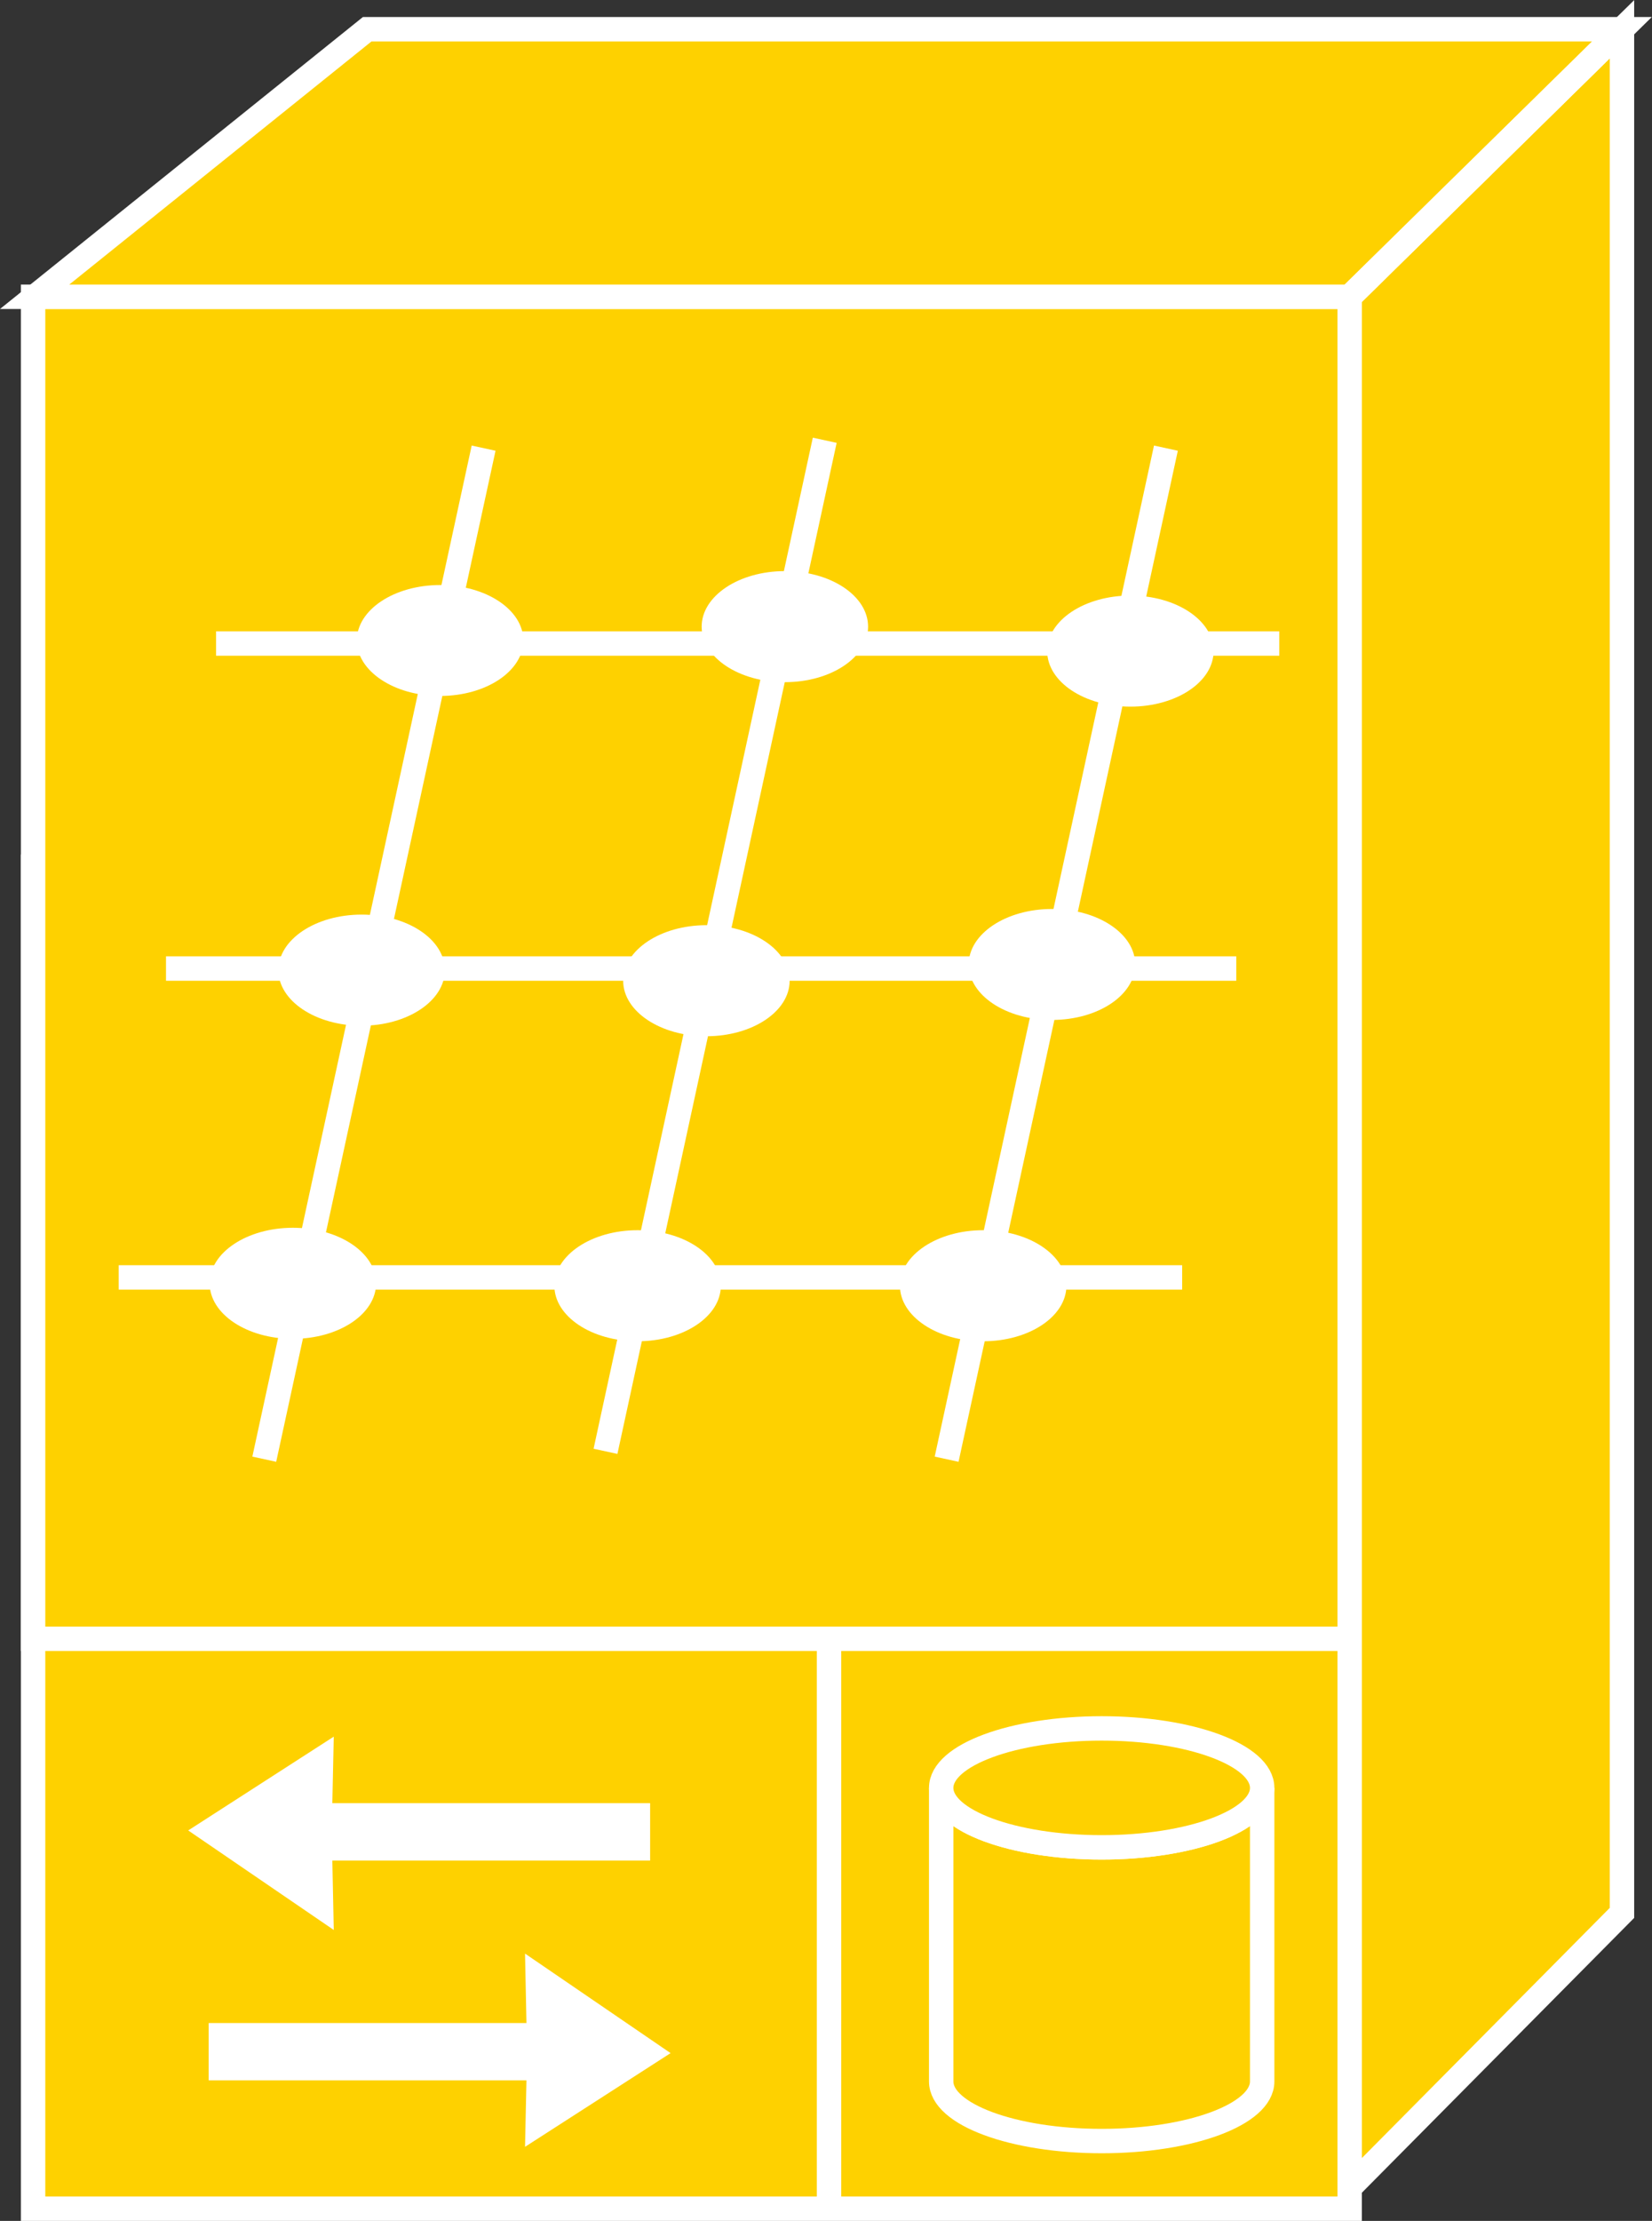 <?xml version="1.0" encoding="UTF-8" standalone="no"?>
<svg
   xmlns:dc="http://purl.org/dc/elements/1.1/"
   xmlns:cc="http://creativecommons.org/ns#"
   xmlns:rdf="http://www.w3.org/1999/02/22-rdf-syntax-ns#"
   xmlns:svg="http://www.w3.org/2000/svg"
   xmlns="http://www.w3.org/2000/svg"
   version="1.1"
   id="svg2"
   xml:space="preserve"
   width="36.093"
   height="48.493"
   viewBox="0 0 36.093 48.493"><rect x="0" y="0" width="36.093" height="48.493" fill="#333333" stroke="none"/><defs
     id="defs6" /><g
     id="g982"><path
       id="path14"
       style="fill:#FED100;fill-opacity:1;fill-rule:nonzero;stroke:none;stroke-width:0.133"
       d="M 29.487,48.226 V 18.924 H 0.723 V 48.226 H 29.487" /><path
       id="path16"
       style="fill:none;stroke:#FFFFFF;stroke-width:0.533;stroke-linecap:butt;stroke-linejoin:miter;stroke-miterlimit:4;stroke-dasharray:none;stroke-opacity:1"
       d="M 29.487,48.226 V 18.924 H 0.723 v 29.302 z" /><path
       id="path18"
       style="fill:#FED100;fill-opacity:1;fill-rule:nonzero;stroke:none;stroke-width:0.133"
       d="m 29.487,18.924 5.949,-5.842" /><path
       id="path20"
       style="fill:none;stroke:#FFFFFF;stroke-width:0.533;stroke-linecap:butt;stroke-linejoin:miter;stroke-miterlimit:4;stroke-dasharray:none;stroke-opacity:1"
       d="m 29.487,18.924 5.949,-5.842" /><path
       id="path22"
       style="fill:#FED100;fill-opacity:1;fill-rule:nonzero;stroke:none;stroke-width:0.133"
       d="M 18.113,18.924 V 48.226" /><path
       id="path24"
       style="fill:none;stroke:#FFFFFF;stroke-width:0.533;stroke-linecap:butt;stroke-linejoin:miter;stroke-miterlimit:4;stroke-dasharray:none;stroke-opacity:1"
       d="M 18.113,18.924 V 48.226" /><path
       id="path26"
       style="fill:#FED100;fill-opacity:1;fill-rule:nonzero;stroke:none;stroke-width:0.133"
       d="M 29.487,35.782 V 6.48 H 0.723 V 35.782 H 29.487" /><path
       id="path28"
       style="fill:none;stroke:#FFFFFF;stroke-width:0.533;stroke-linecap:butt;stroke-linejoin:miter;stroke-miterlimit:4;stroke-dasharray:none;stroke-opacity:1"
       d="M 29.487,35.782 V 6.48 H 0.723 V 35.782 Z" /><path
       id="path30"
       style="fill:#FED100;fill-opacity:1;fill-rule:nonzero;stroke:none;stroke-width:0.133"
       d="m 35.437,0.638 v 0 41.129 l -5.949,6 v -41.287 0 l 5.949,-5.842" /><path
       id="path32"
       style="fill:none;stroke:#FFFFFF;stroke-width:0.533;stroke-linecap:butt;stroke-linejoin:miter;stroke-miterlimit:4;stroke-dasharray:none;stroke-opacity:1"
       d="m 35.437,0.638 v 0 41.129 l -5.949,6 v -41.287 0 z" /><path
       id="path34"
       style="fill:#FED100;fill-opacity:1;fill-rule:nonzero;stroke:none;stroke-width:0.133"
       d="M 29.487,6.48 H 0.757 L 8.023,0.638 H 35.437 l -5.949,5.842" /><path
       id="path36"
       style="fill:none;stroke:#FFFFFF;stroke-width:0.533;stroke-linecap:butt;stroke-linejoin:miter;stroke-miterlimit:4;stroke-dasharray:none;stroke-opacity:1"
       d="M 29.487,6.48 H 0.757 L 8.023,0.638 H 35.437 Z" /><path
       id="path38"
       style="fill:#FED100;fill-opacity:1;fill-rule:nonzero;stroke:none;stroke-width:0.133"
       d="M 29.487,6.48 35.437,0.638" /><path
       id="path40"
       style="fill:none;stroke:#FFFFFF;stroke-width:0.533;stroke-linecap:butt;stroke-linejoin:miter;stroke-miterlimit:4;stroke-dasharray:none;stroke-opacity:1"
       d="M 29.487,6.48 35.437,0.638" /><path
       id="path42"
       style="fill:#FED100;fill-opacity:1;fill-rule:nonzero;stroke:none;stroke-width:0.133"
       d="M 4.721,14.051 H 27.95" /><path
       id="path44"
       style="fill:none;stroke:#FFFFFF;stroke-width:0.533;stroke-linecap:butt;stroke-linejoin:miter;stroke-miterlimit:4;stroke-dasharray:none;stroke-opacity:1"
       d="M 4.721,14.051 H 27.95" /><path
       id="path46"
       style="fill:#FED100;fill-opacity:1;fill-rule:nonzero;stroke:none;stroke-width:0.133"
       d="M 3.627,21.148 H 27.01" /><path
       id="path48"
       style="fill:none;stroke:#FFFFFF;stroke-width:0.533;stroke-linecap:butt;stroke-linejoin:miter;stroke-miterlimit:4;stroke-dasharray:none;stroke-opacity:1"
       d="M 3.627,21.148 H 27.01" /><path
       id="path50"
       style="fill:#FED100;fill-opacity:1;fill-rule:nonzero;stroke:none;stroke-width:0.133"
       d="M 2.593,27.892 H 25.828" /><path
       id="path52"
       style="fill:none;stroke:#FFFFFF;stroke-width:0.533;stroke-linecap:butt;stroke-linejoin:miter;stroke-miterlimit:4;stroke-dasharray:none;stroke-opacity:1"
       d="M 2.593,27.892 H 25.828" /><path
       id="path54"
       style="fill:#FED100;fill-opacity:1;fill-rule:nonzero;stroke:none;stroke-width:0.133"
       d="M 5.774,31.861 10.566,9.785" /><path
       id="path56"
       style="fill:none;stroke:#FFFFFF;stroke-width:0.533;stroke-linecap:butt;stroke-linejoin:miter;stroke-miterlimit:4;stroke-dasharray:none;stroke-opacity:1"
       d="M 5.774,31.861 10.566,9.785" /><path
       id="path58"
       style="fill:#FED100;fill-opacity:1;fill-rule:nonzero;stroke:none;stroke-width:0.133"
       d="M 20.682,31.861 25.473,9.785" /><path
       id="path60"
       style="fill:none;stroke:#FFFFFF;stroke-width:0.533;stroke-linecap:butt;stroke-linejoin:miter;stroke-miterlimit:4;stroke-dasharray:none;stroke-opacity:1"
       d="M 20.682,31.861 25.473,9.785" /><path
       id="path62"
       style="fill:#FED100;fill-opacity:1;fill-rule:nonzero;stroke:none;stroke-width:0.133"
       d="M 13.229,31.689 18.019,9.613" /><path
       id="path64"
       style="fill:none;stroke:#FFFFFF;stroke-width:0.533;stroke-linecap:butt;stroke-linejoin:miter;stroke-miterlimit:4;stroke-dasharray:none;stroke-opacity:1"
       d="M 13.229,31.689 18.019,9.613" /><path
       id="path66"
       style="fill:#FFFFFF;fill-opacity:1;fill-rule:nonzero;stroke:none;stroke-width:0.133"
       d="m 11.434,13.985 c 0,0.669 -0.815,1.211 -1.819,1.211 -1.004,0 -1.819,-0.542 -1.819,-1.211 0,-0.669 0.815,-1.211 1.819,-1.211 1.004,0 1.819,0.542 1.819,1.211" /><path
       id="path68"
       style="fill:#FFFFFF;fill-opacity:1;fill-rule:nonzero;stroke:none;stroke-width:0.133"
       d="m 18.966,13.683 c 0,0.67 -0.813,1.212 -1.818,1.212 -1.005,0 -1.818,-0.542 -1.818,-1.212 0,-0.669 0.812,-1.213 1.818,-1.213 1.005,0 1.818,0.543 1.818,1.213" /><path
       id="path70"
       style="fill:#FFFFFF;fill-opacity:1;fill-rule:nonzero;stroke:none;stroke-width:0.133"
       d="m 26.515,14.216 c 0,0.671 -0.814,1.213 -1.818,1.213 -1.005,0 -1.818,-0.542 -1.818,-1.213 0,-0.668 0.812,-1.212 1.818,-1.212 1.004,0 1.818,0.544 1.818,1.212" /><path
       id="path72"
       style="fill:#FFFFFF;fill-opacity:1;fill-rule:nonzero;stroke:none;stroke-width:0.133"
       d="m 9.719,21.183 c 0,0.669 -0.815,1.213 -1.819,1.213 -1.004,0 -1.818,-0.544 -1.818,-1.213 0,-0.669 0.814,-1.213 1.818,-1.213 1.004,0 1.819,0.543 1.819,1.213" /><path
       id="path74"
       style="fill:#FFFFFF;fill-opacity:1;fill-rule:nonzero;stroke:none;stroke-width:0.133"
       d="m 17.252,21.415 c 0,0.669 -0.815,1.211 -1.818,1.211 -1.004,0 -1.819,-0.542 -1.819,-1.211 0,-0.67 0.815,-1.214 1.819,-1.214 1.003,0 1.818,0.543 1.818,1.214" /><path
       id="path76"
       style="fill:#FFFFFF;fill-opacity:1;fill-rule:nonzero;stroke:none;stroke-width:0.133"
       d="m 24.802,21.058 c 0,0.672 -0.815,1.212 -1.818,1.212 -1.005,0 -1.82,-0.54 -1.82,-1.212 0,-0.668 0.815,-1.211 1.82,-1.211 1.003,0 1.818,0.543 1.818,1.211" /><path
       id="path78"
       style="fill:#FFFFFF;fill-opacity:1;fill-rule:nonzero;stroke:none;stroke-width:0.133"
       d="m 8.217,28.02 c 0,0.671 -0.814,1.213 -1.818,1.213 -1.004,0 -1.819,-0.542 -1.819,-1.213 0,-0.669 0.815,-1.212 1.819,-1.212 1.004,0 1.818,0.543 1.818,1.212" /><path
       id="path80"
       style="fill:#FFFFFF;fill-opacity:1;fill-rule:nonzero;stroke:none;stroke-width:0.133"
       d="m 15.749,28.074 c 0,0.669 -0.813,1.212 -1.818,1.212 -1.005,0 -1.819,-0.543 -1.819,-1.212 0,-0.669 0.814,-1.213 1.819,-1.213 1.005,0 1.818,0.544 1.818,1.213" /><path
       id="path82"
       style="fill:#FFFFFF;fill-opacity:1;fill-rule:nonzero;stroke:none;stroke-width:0.133"
       d="m 23.299,28.074 c 0,0.669 -0.815,1.212 -1.818,1.212 -1.005,0 -1.819,-0.543 -1.819,-1.212 0,-0.669 0.814,-1.213 1.819,-1.213 1.003,0 1.818,0.544 1.818,1.213" /><path
       id="path84"
       style="fill:#FED100;fill-opacity:1;fill-rule:nonzero;stroke:none;stroke-width:0.133"
       d="m 27.576,39.038 c 0,0.716 -1.57,1.298 -3.506,1.298 -1.936,0 -3.507,-0.582 -3.507,-1.298 v 6.41 c 0,0.719 1.57,1.301 3.507,1.301 1.936,0 3.506,-0.582 3.506,-1.301 V 39.038" /><path
       id="path86"
       style="fill:none;stroke:#FFFFFF;stroke-width:0.533;stroke-linecap:butt;stroke-linejoin:miter;stroke-miterlimit:4;stroke-dasharray:none;stroke-opacity:1"
       d="m 27.576,39.038 c 0,0.716 -1.57,1.298 -3.506,1.298 -1.936,0 -3.507,-0.582 -3.507,-1.298 v 6.41 c 0,0.719 1.57,1.301 3.507,1.301 1.936,0 3.506,-0.582 3.506,-1.301 z" /><path
       id="path88"
       style="fill:#FED100;fill-opacity:1;fill-rule:nonzero;stroke:none;stroke-width:0.133"
       d="m 24.07,40.336 c 1.936,0 3.506,-0.582 3.506,-1.298 0,-0.718 -1.57,-1.299 -3.506,-1.299 -1.936,0 -3.507,0.582 -3.507,1.299 0,0.716 1.57,1.298 3.507,1.298" /><path
       id="path90"
       style="fill:none;stroke:#FFFFFF;stroke-width:0.533;stroke-linecap:butt;stroke-linejoin:miter;stroke-miterlimit:4;stroke-dasharray:none;stroke-opacity:1"
       d="m 24.07,40.336 c 1.936,0 3.506,-0.582 3.506,-1.298 0,-0.718 -1.57,-1.299 -3.506,-1.299 -1.936,0 -3.507,0.582 -3.507,1.299 0,0.716 1.57,1.298 3.507,1.298 z" /><path
       id="path92"
       style="fill:#FFFFFF;fill-opacity:1;fill-rule:nonzero;stroke:none;stroke-width:0.133"
       d="M 4.559,45.424 H 11.502 l -0.031,1.451 3.18,-2.046 -3.18,-2.173 0.031,1.516 H 4.559" /><path
       id="path94"
       style="fill:#FFFFFF;fill-opacity:1;fill-rule:nonzero;stroke:none;stroke-width:0.133"
       d="M 14.204,39.371 H 7.261 l 0.031,-1.452 -3.18,2.048 3.18,2.173 -0.031,-1.516 H 14.204" /></g></svg>